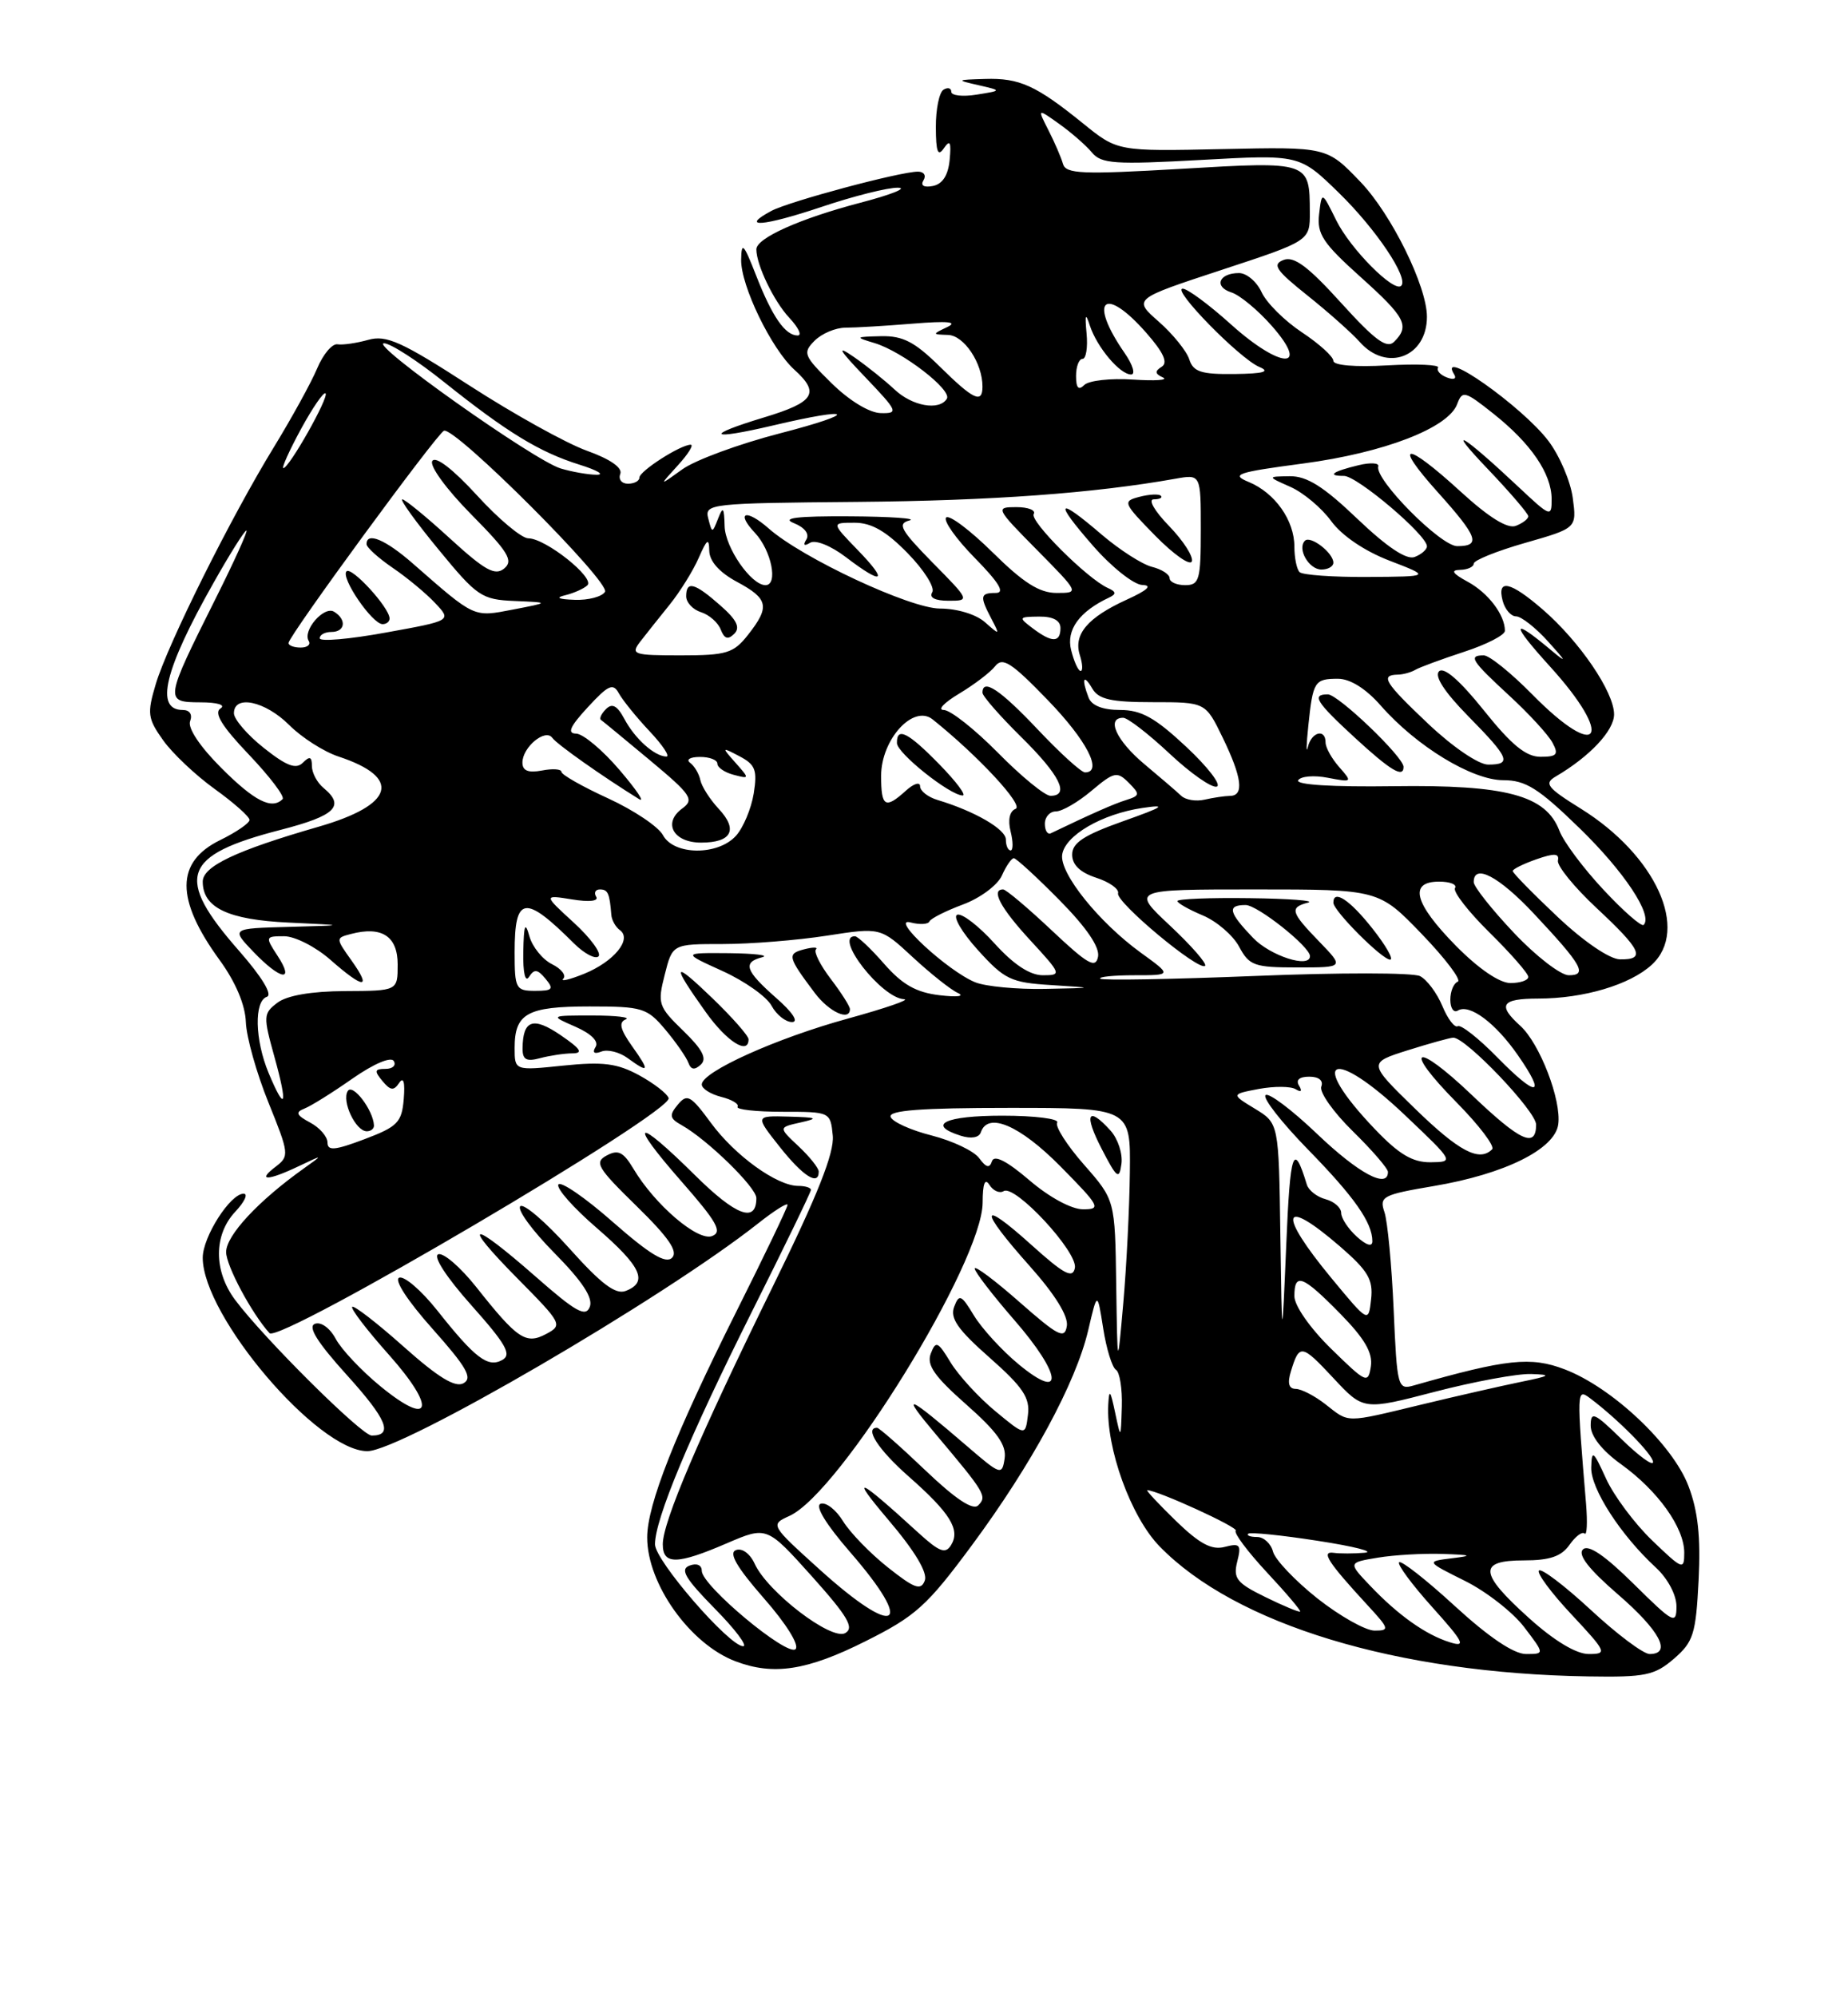 <?xml version="1.0" encoding="UTF-8" standalone="no"?>
<!DOCTYPE svg PUBLIC "-//W3C//DTD SVG 1.1//EN" "http://www.w3.org/Graphics/SVG/1.1/DTD/svg11.dtd" >
<svg xmlns="http://www.w3.org/2000/svg" xmlns:xlink="http://www.w3.org/1999/xlink" version="1.1" viewBox="0 0 237 256">
 <g >
 <path fill="currentColor"
d=" M 214.67 212.61 C 217.17 210.45 217.49 209.46 217.84 202.55 C 218.12 197.00 217.76 193.66 216.54 190.47 C 214.51 185.14 206.75 177.83 200.66 175.51 C 196.32 173.85 193.23 174.18 181.34 177.57 C 179.25 178.17 179.17 177.86 178.73 167.84 C 178.48 162.15 177.95 156.53 177.55 155.36 C 176.87 153.36 177.31 153.13 183.87 152.02 C 192.95 150.49 199.39 147.31 199.84 144.12 C 200.27 141.02 197.47 133.73 194.96 131.47 C 192.02 128.81 192.55 128.00 197.25 127.99 C 203.11 127.99 209.05 126.22 211.84 123.65 C 216.71 119.18 212.36 109.63 202.72 103.64 C 198.41 100.96 197.99 100.42 199.51 99.53 C 203.88 96.97 207.00 93.65 207.00 91.56 C 207.00 88.70 202.59 82.23 197.87 78.14 C 193.69 74.52 191.96 74.14 192.71 77.00 C 193.00 78.10 193.77 79.00 194.43 79.00 C 195.09 79.00 196.95 80.46 198.56 82.25 C 200.89 84.82 200.98 85.06 199.00 83.40 C 193.79 79.02 193.69 79.82 198.75 85.39 C 207.13 94.60 205.15 97.78 196.50 89.00 C 193.79 86.25 191.00 84.00 190.29 84.00 C 188.26 84.00 188.69 84.67 193.57 89.17 C 196.08 91.48 198.57 94.19 199.10 95.19 C 199.92 96.71 199.67 97.00 197.56 97.00 C 195.70 97.00 193.83 95.47 190.29 91.04 C 187.22 87.21 185.17 85.43 184.55 86.05 C 183.93 86.67 185.27 88.72 188.29 91.79 C 193.58 97.16 193.93 98.00 190.85 98.00 C 189.62 98.00 186.30 95.74 183.14 92.75 C 177.56 87.47 176.97 86.52 179.26 86.47 C 179.94 86.46 180.95 86.18 181.50 85.86 C 182.05 85.53 184.86 84.50 187.75 83.55 C 190.64 82.61 193.00 81.40 193.00 80.85 C 193.00 78.81 190.86 75.99 188.22 74.56 C 186.27 73.50 186.00 73.07 187.25 73.04 C 188.21 73.02 189.00 72.66 189.00 72.24 C 189.00 71.82 191.97 70.62 195.61 69.58 C 202.22 67.69 202.22 67.69 201.70 63.81 C 201.41 61.67 200.00 58.38 198.56 56.49 C 195.20 52.08 184.26 44.37 186.49 47.99 C 186.84 48.55 186.44 48.72 185.56 48.38 C 184.71 48.06 184.20 47.49 184.43 47.12 C 184.66 46.75 181.73 46.62 177.92 46.83 C 173.80 47.07 171.00 46.83 171.00 46.25 C 171.00 45.71 169.18 44.06 166.96 42.59 C 164.74 41.12 162.42 38.81 161.80 37.46 C 161.18 36.11 159.88 35.00 158.90 35.00 C 156.32 35.00 155.63 36.75 157.92 37.48 C 159.00 37.82 161.34 39.76 163.13 41.80 C 168.10 47.46 164.23 47.30 157.87 41.58 C 155.07 39.06 152.29 37.00 151.68 37.00 C 150.20 37.00 158.98 45.97 161.50 47.03 C 162.95 47.64 162.08 47.89 158.32 47.94 C 154.04 47.99 153.03 47.66 152.52 46.06 C 152.18 45.00 150.42 42.82 148.61 41.23 C 145.31 38.33 145.31 38.33 156.65 34.60 C 168.00 30.87 168.00 30.87 167.98 27.18 C 167.96 20.68 167.94 20.67 151.49 21.64 C 138.74 22.38 136.69 22.30 136.32 21.00 C 136.09 20.18 135.25 18.24 134.46 16.69 C 133.03 13.88 133.03 13.88 135.85 15.89 C 137.41 17.00 139.29 18.65 140.04 19.55 C 141.24 21.00 142.98 21.11 154.03 20.50 C 166.66 19.80 166.66 19.80 171.71 24.72 C 176.47 29.36 180.69 35.64 179.70 36.63 C 178.79 37.55 173.18 31.90 171.38 28.26 C 169.52 24.50 169.52 24.50 169.17 27.46 C 168.88 29.99 169.66 31.17 174.44 35.46 C 180.26 40.68 180.83 41.77 178.80 43.80 C 177.86 44.74 176.36 43.64 171.99 38.82 C 167.76 34.15 165.95 32.80 164.61 33.32 C 163.12 33.89 163.62 34.64 167.66 37.86 C 170.32 39.98 173.36 42.68 174.40 43.85 C 177.84 47.72 183.00 45.77 183.00 40.60 C 183.00 36.70 178.45 27.46 174.48 23.32 C 170.17 18.82 170.17 18.82 156.75 19.11 C 143.32 19.40 143.32 19.40 138.91 15.83 C 132.86 10.94 130.75 9.98 126.32 10.12 C 122.61 10.23 122.59 10.26 125.50 10.92 C 128.50 11.61 128.50 11.61 125.25 12.13 C 123.46 12.42 122.00 12.25 122.00 11.77 C 122.00 11.28 121.55 11.16 121.00 11.50 C 120.45 11.84 120.01 14.00 120.02 16.31 C 120.03 19.48 120.28 20.13 121.05 19.00 C 121.84 17.85 122.01 18.19 121.79 20.49 C 121.60 22.48 120.87 23.60 119.63 23.84 C 118.47 24.06 118.02 23.78 118.44 23.10 C 118.81 22.49 118.49 22.00 117.72 22.00 C 115.44 22.00 101.22 25.81 98.93 27.03 C 94.76 29.27 97.89 29.02 105.30 26.54 C 109.45 25.14 113.90 24.02 115.18 24.06 C 116.45 24.09 114.27 24.96 110.32 25.99 C 102.55 28.03 97.00 30.52 97.00 31.96 C 97.00 33.96 99.25 38.63 101.24 40.75 C 102.40 41.99 102.88 43.00 102.30 43.00 C 100.70 43.00 99.04 40.61 96.97 35.31 C 95.37 31.22 95.09 30.92 95.05 33.28 C 94.99 36.60 98.93 44.73 101.89 47.40 C 105.19 50.39 104.45 51.55 97.99 53.50 C 90.22 55.85 90.89 56.47 99.11 54.54 C 109.56 52.07 110.29 52.89 100.00 55.55 C 94.78 56.90 89.15 58.97 87.50 60.16 C 84.50 62.32 84.50 62.32 86.92 59.66 C 88.26 58.20 89.00 57.00 88.58 57.00 C 87.28 57.00 82.00 60.38 82.00 61.22 C 82.00 61.65 81.34 62.00 80.53 62.00 C 79.72 62.00 79.28 61.43 79.55 60.74 C 79.85 59.95 78.25 58.84 75.26 57.77 C 72.64 56.83 65.88 53.08 60.23 49.43 C 51.51 43.79 49.55 42.91 47.23 43.56 C 45.73 43.98 43.95 44.24 43.28 44.13 C 42.61 44.02 41.44 45.40 40.68 47.21 C 39.92 49.02 37.43 53.54 35.15 57.27 C 29.62 66.28 21.53 82.51 19.98 87.67 C 18.85 91.45 18.93 92.09 20.92 94.88 C 22.12 96.57 25.10 99.38 27.55 101.14 C 30.00 102.90 32.00 104.68 32.00 105.09 C 32.00 105.50 30.31 106.66 28.25 107.67 C 22.51 110.47 22.48 115.24 28.17 123.06 C 30.21 125.86 31.45 128.79 31.53 131.00 C 31.60 132.93 32.91 137.57 34.43 141.32 C 37.09 147.89 37.12 148.19 35.35 149.54 C 32.89 151.40 34.33 151.37 38.30 149.48 C 41.48 147.97 41.48 147.97 39.01 149.73 C 33.13 153.91 29.00 158.35 29.00 160.48 C 29.00 162.23 32.29 168.37 34.56 170.87 C 35.83 172.25 86.34 142.53 85.75 140.74 C 85.55 140.16 83.84 138.84 81.95 137.81 C 79.15 136.29 77.32 136.06 72.25 136.58 C 66.00 137.23 66.00 137.23 66.00 134.32 C 66.00 129.89 67.61 129.00 75.61 129.00 C 82.38 129.00 82.98 129.18 85.32 131.96 C 86.69 133.59 88.02 135.51 88.28 136.21 C 88.61 137.12 89.08 137.19 89.88 136.45 C 90.70 135.68 90.09 134.51 87.63 132.12 C 84.43 129.03 84.30 128.64 85.25 124.93 C 86.24 121.00 86.24 121.00 92.68 121.00 C 96.22 121.00 102.23 120.52 106.02 119.93 C 112.93 118.86 112.93 118.86 117.05 122.68 C 119.32 124.78 121.92 126.85 122.84 127.27 C 123.78 127.70 122.76 127.83 120.50 127.56 C 117.50 127.21 115.72 126.20 113.39 123.54 C 111.69 121.59 110.00 120.00 109.64 120.00 C 106.88 120.00 113.07 127.94 115.94 128.07 C 116.80 128.11 113.58 129.22 108.79 130.54 C 99.58 133.06 90.00 137.38 90.00 139.00 C 90.00 139.53 91.12 140.24 92.49 140.59 C 93.86 140.93 94.81 141.50 94.59 141.86 C 94.37 142.21 96.96 142.50 100.34 142.50 C 106.48 142.50 106.50 142.51 106.80 145.56 C 107.01 147.77 104.85 153.21 99.08 164.95 C 89.65 184.16 85.00 195.06 85.00 197.93 C 85.00 200.59 86.83 200.56 93.23 197.80 C 98.34 195.61 98.34 195.61 104.12 202.04 C 108.74 207.20 109.59 208.65 108.39 209.32 C 106.62 210.31 98.44 204.05 96.79 200.44 C 96.19 199.13 95.17 198.38 94.38 198.68 C 93.42 199.05 94.49 200.88 97.96 204.85 C 100.81 208.09 102.54 210.86 102.03 211.37 C 101.00 212.40 90.00 203.24 90.00 201.34 C 90.00 200.59 89.35 200.31 88.42 200.67 C 87.18 201.14 87.87 202.31 91.63 206.14 C 94.27 208.81 95.92 211.00 95.31 211.00 C 93.52 211.00 84.00 200.02 84.00 197.94 C 84.00 194.72 88.40 184.16 96.36 168.26 C 100.56 159.88 104.00 152.79 104.00 152.51 C 104.00 152.23 103.27 152.00 102.37 152.00 C 99.64 152.00 94.26 148.12 91.18 143.93 C 88.58 140.40 88.13 140.14 86.93 141.58 C 85.79 142.95 85.87 143.35 87.43 144.22 C 90.71 146.06 97.00 152.19 97.00 153.56 C 97.00 156.81 94.39 155.84 89.12 150.62 C 81.46 143.04 80.44 143.50 87.37 151.40 C 91.96 156.63 92.68 157.91 91.32 158.43 C 89.50 159.13 83.99 154.43 81.24 149.81 C 79.95 147.65 79.28 147.31 77.81 148.10 C 76.19 148.97 76.60 149.67 81.64 154.59 C 85.76 158.62 86.99 160.41 86.19 161.21 C 85.38 162.02 83.33 160.78 78.61 156.64 C 75.06 153.51 71.90 151.35 71.61 151.82 C 71.32 152.30 73.53 154.81 76.54 157.40 C 82.25 162.34 83.17 164.33 80.25 165.46 C 78.94 165.97 77.11 164.58 73.00 159.99 C 69.97 156.61 67.14 154.19 66.72 154.61 C 66.30 155.04 68.27 157.74 71.11 160.61 C 74.70 164.25 76.08 166.35 75.64 167.50 C 75.11 168.87 73.84 168.15 68.64 163.58 C 60.29 156.26 59.02 156.44 66.40 163.90 C 72.07 169.63 72.18 169.84 70.06 170.97 C 67.44 172.37 66.37 171.65 61.05 164.93 C 59.05 162.42 56.88 160.54 56.21 160.76 C 55.49 161.00 57.23 163.69 60.46 167.31 C 64.91 172.30 65.65 173.62 64.42 174.31 C 62.57 175.34 60.93 174.09 56.05 167.93 C 54.05 165.42 51.88 163.54 51.21 163.76 C 50.49 164.00 52.23 166.69 55.46 170.31 C 59.84 175.23 60.64 176.62 59.45 177.29 C 58.38 177.89 56.21 176.56 51.77 172.61 C 48.36 169.57 45.39 167.28 45.17 167.50 C 44.94 167.72 47.06 170.49 49.88 173.65 C 56.03 180.56 55.33 183.05 48.76 177.66 C 46.35 175.68 43.78 172.96 43.06 171.61 C 42.31 170.21 41.16 169.38 40.38 169.68 C 39.44 170.05 40.70 172.06 44.48 176.24 C 49.63 181.93 50.48 184.00 47.67 184.00 C 46.39 184.00 33.86 171.56 30.16 166.62 C 27.38 162.90 27.39 158.28 30.17 155.31 C 31.37 154.04 31.85 153.00 31.24 153.00 C 29.53 153.00 26.00 158.53 26.00 161.21 C 26.00 168.68 40.74 186.00 47.11 186.00 C 51.44 186.00 85.05 166.43 97.25 156.79 C 99.31 155.16 101.00 154.10 101.00 154.43 C 101.00 154.76 98.01 160.98 94.36 168.26 C 86.59 183.78 83.00 192.87 83.00 197.06 C 83.00 203.02 88.50 210.73 94.32 212.93 C 99.18 214.78 103.50 214.12 110.96 210.38 C 117.43 207.15 118.87 205.85 124.59 198.13 C 132.31 187.71 137.97 177.26 139.56 170.50 C 140.73 165.50 140.73 165.50 141.48 170.26 C 141.89 172.88 142.63 175.27 143.12 175.57 C 143.60 175.87 143.94 178.00 143.87 180.31 C 143.74 184.50 143.74 184.50 143.00 181.00 C 142.40 178.16 142.24 177.98 142.13 180.04 C 141.84 185.63 145.03 194.43 148.72 198.21 C 158.47 208.22 179.14 214.48 203.69 214.87 C 211.00 214.99 212.19 214.74 214.67 212.61 Z  M 105.00 150.17 C 105.00 149.72 103.84 148.26 102.41 146.92 C 99.83 144.50 99.83 144.50 102.66 143.87 C 105.06 143.33 104.83 143.22 101.17 143.12 C 96.83 143.00 96.83 143.00 100.00 147.00 C 102.98 150.76 105.00 152.05 105.00 150.17 Z  M 81.06 134.09 C 79.54 131.95 79.32 131.04 80.24 130.66 C 80.93 130.39 79.03 130.16 76.00 130.16 C 70.50 130.16 70.50 130.16 73.80 131.60 C 75.82 132.49 76.82 133.48 76.38 134.19 C 75.93 134.92 76.20 135.14 77.13 134.78 C 77.93 134.47 79.44 134.85 80.48 135.61 C 83.26 137.64 83.38 137.34 81.06 134.09 Z  M 73.40 135.01 C 74.84 135.00 74.48 134.44 71.90 132.68 C 68.37 130.27 67.05 130.72 67.02 134.37 C 67.00 135.82 67.50 136.10 69.25 135.63 C 70.49 135.30 72.35 135.02 73.40 135.01 Z  M 96.00 133.21 C 96.00 132.77 93.92 130.41 91.38 127.96 C 86.24 123.01 86.03 123.44 90.50 129.71 C 93.20 133.50 96.00 135.28 96.00 133.21 Z  M 99.53 127.90 C 95.57 124.41 95.21 123.35 97.75 122.69 C 98.71 122.44 96.80 122.21 93.50 122.17 C 87.50 122.12 87.50 122.12 92.66 124.46 C 95.50 125.75 98.33 127.75 98.95 128.91 C 99.57 130.06 100.75 131.00 101.57 131.00 C 102.47 131.00 101.65 129.75 99.53 127.90 Z  M 109.00 129.34 C 109.00 128.98 107.89 127.24 106.54 125.47 C 105.19 123.70 104.34 122.00 104.64 121.69 C 104.95 121.39 104.26 121.38 103.11 121.68 C 100.92 122.25 101.02 122.65 104.50 127.28 C 106.33 129.71 109.00 130.93 109.00 129.34 Z  M 186.60 205.87 C 182.93 202.50 179.70 199.97 179.43 200.24 C 179.16 200.50 181.08 203.10 183.69 206.00 C 187.72 210.48 188.06 211.16 185.96 210.50 C 182.85 209.54 179.29 207.01 175.70 203.23 C 172.89 200.28 172.89 200.28 176.70 199.65 C 178.79 199.30 182.53 199.09 185.00 199.17 C 188.75 199.30 188.95 199.39 186.19 199.73 C 182.88 200.14 182.88 200.14 187.86 202.62 C 190.60 203.98 194.02 206.65 195.47 208.55 C 198.10 212.00 198.10 212.00 195.70 212.00 C 194.14 212.00 190.92 209.83 186.60 205.87 Z  M 196.11 207.41 C 189.67 201.62 189.53 200.00 195.44 200.00 C 198.75 200.00 200.24 199.49 201.28 198.01 C 202.05 196.91 202.92 196.26 203.22 196.56 C 203.52 196.85 203.60 195.16 203.41 192.80 C 202.19 178.19 202.20 177.93 203.90 179.20 C 207.47 181.87 212.00 186.45 212.00 187.40 C 212.00 187.95 210.20 186.65 208.00 184.50 C 204.47 181.05 204.00 180.84 204.00 182.73 C 204.00 184.07 205.45 185.92 207.89 187.67 C 212.62 191.07 216.00 195.80 216.00 199.01 C 216.00 201.28 215.79 201.20 211.89 197.45 C 209.63 195.28 206.96 191.70 205.96 189.50 C 204.33 185.92 204.13 185.77 204.07 188.10 C 204.00 190.81 207.85 196.77 212.36 200.92 C 213.88 202.32 215.00 204.42 215.00 205.89 C 215.00 208.26 214.63 208.07 209.51 203.01 C 205.80 199.35 203.69 197.91 203.00 198.60 C 202.32 199.28 203.78 201.15 207.50 204.36 C 212.87 209.00 214.46 212.00 211.56 212.00 C 210.76 212.00 207.37 209.46 204.03 206.36 C 200.68 203.26 197.68 200.98 197.37 201.30 C 197.05 201.61 198.93 204.15 201.54 206.93 C 206.06 211.77 206.16 212.00 203.74 212.00 C 202.15 212.00 199.33 210.31 196.11 207.41 Z  M 168.96 204.88 C 166.10 202.61 163.53 199.91 163.26 198.88 C 162.99 197.84 162.07 197.00 161.22 197.00 C 160.36 197.00 159.85 196.81 160.08 196.58 C 160.31 196.36 164.32 196.76 169.00 197.49 C 173.68 198.21 176.38 198.90 175.00 199.02 C 173.62 199.14 171.85 199.14 171.05 199.03 C 169.37 198.79 170.29 200.22 175.39 205.75 C 178.18 208.77 178.24 209.00 176.29 209.00 C 175.13 209.00 171.83 207.14 168.96 204.88 Z  M 105.13 201.18 C 98.77 195.43 98.77 195.43 101.26 194.29 C 107.76 191.33 125.98 161.78 126.02 154.15 C 126.03 151.68 126.31 150.95 126.90 151.88 C 127.38 152.64 128.20 152.99 128.72 152.67 C 130.17 151.78 138.25 160.49 137.85 162.52 C 137.57 163.92 136.47 163.34 132.25 159.54 C 125.58 153.54 125.49 154.91 132.07 162.29 C 135.30 165.91 137.03 168.70 136.82 169.96 C 136.54 171.68 135.73 171.27 130.75 166.89 C 127.59 164.11 125.00 162.17 125.00 162.59 C 125.00 163.00 127.28 165.97 130.07 169.18 C 136.19 176.21 136.54 179.74 130.63 174.86 C 128.50 173.10 125.94 170.30 124.92 168.64 C 123.28 165.93 123.01 165.81 122.37 167.49 C 121.81 168.95 122.82 170.41 126.91 174.01 C 131.19 177.79 132.11 179.15 131.83 181.35 C 131.50 184.06 131.50 184.06 127.63 180.86 C 125.50 179.10 122.94 176.30 121.92 174.64 C 120.28 171.93 120.01 171.81 119.37 173.49 C 118.81 174.95 119.83 176.41 123.91 180.01 C 127.88 183.51 129.10 185.22 128.84 186.94 C 128.51 189.13 128.33 189.07 124.00 185.34 C 116.23 178.66 115.38 178.34 120.01 183.83 C 126.36 191.36 126.61 191.79 125.45 192.95 C 124.78 193.62 122.55 192.15 118.70 188.48 C 115.54 185.46 112.74 183.00 112.48 183.00 C 110.82 183.00 112.64 185.81 116.52 189.23 C 121.87 193.94 123.19 196.07 121.97 198.04 C 121.25 199.21 120.48 198.92 117.79 196.47 C 109.98 189.33 108.88 188.85 113.89 194.76 C 117.33 198.80 118.99 201.57 118.60 202.59 C 118.10 203.90 117.29 203.61 113.87 200.90 C 111.60 199.10 109.02 196.44 108.12 194.98 C 107.23 193.52 105.94 192.51 105.25 192.74 C 104.48 193.00 105.91 195.35 109.00 198.91 C 117.48 208.66 115.01 210.10 105.13 201.18 Z  M 162.28 204.70 C 158.60 202.90 158.13 202.31 158.67 200.16 C 159.22 197.99 159.03 197.76 157.07 198.27 C 155.39 198.71 153.86 197.89 150.80 194.93 C 148.58 192.77 146.93 191.00 147.13 191.00 C 148.46 191.02 158.88 195.78 158.48 196.19 C 158.20 196.47 160.00 198.87 162.47 201.53 C 164.95 204.18 166.87 206.45 166.74 206.56 C 166.61 206.67 164.60 205.84 162.28 204.70 Z  M 170.00 180.00 C 168.62 178.92 166.91 178.03 166.18 178.02 C 165.28 178.01 165.08 177.29 165.56 175.75 C 166.64 172.22 166.92 172.26 171.01 176.64 C 174.86 180.77 174.86 180.77 184.04 178.38 C 189.09 177.07 194.63 176.05 196.36 176.11 C 199.06 176.20 198.87 176.34 195.00 177.13 C 192.53 177.64 186.80 178.94 182.29 180.03 C 172.39 182.41 173.08 182.41 170.00 180.00 Z  M 170.72 172.88 C 168.01 170.23 166.00 167.35 166.00 166.13 C 166.00 163.06 167.05 163.46 171.88 168.38 C 175.01 171.57 176.07 173.39 175.81 175.13 C 175.46 177.39 175.23 177.29 170.72 172.88 Z  M 143.15 164.65 C 143.00 153.81 143.00 153.81 139.02 149.28 C 136.83 146.79 135.28 144.36 135.58 143.88 C 135.87 143.40 132.72 143.00 128.56 143.00 C 121.19 143.00 118.77 144.16 123.21 145.57 C 124.54 145.99 125.56 145.82 125.79 145.13 C 126.68 142.47 130.79 144.23 136.00 149.50 C 141.06 154.63 141.26 155.00 138.90 155.00 C 137.41 155.00 134.55 153.45 132.01 151.27 C 129.13 148.81 127.51 147.98 127.22 148.83 C 126.91 149.77 126.48 149.67 125.58 148.45 C 124.92 147.53 122.17 146.23 119.49 145.54 C 116.80 144.86 114.43 143.79 114.22 143.15 C 113.94 142.32 118.10 142.00 129.42 142.00 C 145.00 142.00 145.00 142.00 144.90 150.25 C 144.85 154.79 144.47 162.32 144.06 167.00 C 143.31 175.50 143.31 175.50 143.15 164.65 Z  M 142.42 144.91 C 139.50 141.68 138.97 142.78 141.29 147.26 C 143.24 151.03 143.54 151.26 143.82 149.18 C 144.00 147.88 143.37 145.96 142.42 144.91 Z  M 164.20 158.24 C 164.00 143.97 164.00 143.97 160.94 142.11 C 157.88 140.25 157.88 140.25 161.45 139.57 C 163.42 139.21 165.55 139.22 166.17 139.61 C 166.87 140.04 167.03 139.86 166.60 139.15 C 166.15 138.43 166.63 138.00 167.91 138.00 C 169.14 138.00 169.75 138.50 169.45 139.27 C 169.18 139.97 170.99 142.54 173.48 144.98 C 175.97 147.42 178.00 149.77 178.00 150.21 C 178.00 152.43 174.22 150.40 168.92 145.34 C 165.66 142.23 162.68 139.99 162.30 140.37 C 161.92 140.75 164.35 143.85 167.69 147.28 C 173.69 153.41 176.00 156.70 176.00 159.09 C 176.00 159.85 175.25 159.63 174.00 158.50 C 172.90 157.50 172.00 156.14 172.00 155.46 C 172.00 154.79 171.10 154.00 170.01 153.71 C 168.91 153.42 167.83 152.58 167.60 151.84 C 165.89 146.23 165.46 147.48 164.96 159.50 C 164.41 172.50 164.41 172.50 164.20 158.24 Z  M 170.75 163.82 C 163.78 155.39 164.34 153.28 171.84 159.75 C 175.45 162.88 176.12 164.00 175.84 166.53 C 175.50 169.56 175.50 169.56 170.75 163.82 Z  M 176.35 144.75 C 167.56 135.56 170.84 134.05 180.22 142.97 C 186.49 148.92 186.49 148.93 183.46 148.97 C 181.16 148.99 179.42 147.96 176.35 144.75 Z  M 42.00 146.44 C 42.00 145.69 41.00 144.53 39.77 143.88 C 38.00 142.93 37.85 142.56 39.04 142.09 C 39.87 141.77 42.64 140.04 45.21 138.24 C 47.94 136.34 50.13 135.41 50.50 135.99 C 50.84 136.55 50.36 137.00 49.44 137.00 C 48.03 137.00 47.97 137.26 49.04 138.55 C 50.07 139.79 50.50 139.84 51.19 138.80 C 51.75 137.96 51.96 138.70 51.78 140.86 C 51.53 143.86 50.99 144.41 46.75 146.01 C 42.94 147.45 42.00 147.54 42.00 146.44 Z  M 47.96 144.25 C 47.87 142.28 45.23 138.82 44.60 139.84 C 43.79 141.14 45.62 145.00 47.04 145.00 C 47.57 145.00 47.98 144.66 47.96 144.25 Z  M 181.47 142.10 C 175.44 136.23 175.44 136.23 180.56 134.61 C 183.37 133.73 185.99 133.00 186.38 133.00 C 188.01 133.00 197.00 142.43 197.00 144.14 C 197.00 147.21 194.99 146.29 188.79 140.38 C 181.42 133.35 179.75 134.16 186.83 141.33 C 189.70 144.24 191.74 146.93 191.36 147.31 C 189.71 148.96 187.12 147.59 181.47 142.10 Z  M 34.45 137.53 C 32.68 133.29 32.57 128.31 34.23 127.76 C 34.98 127.51 33.60 125.23 30.70 121.92 C 22.35 112.42 23.31 109.63 36.01 106.36 C 43.02 104.55 44.29 103.31 41.50 101.00 C 40.67 100.32 40.00 99.05 40.00 98.18 C 40.00 96.98 39.72 96.88 38.84 97.76 C 37.96 98.64 36.75 98.18 33.84 95.87 C 31.73 94.20 30.00 92.19 30.00 91.42 C 30.00 89.00 34.01 89.86 37.08 92.92 C 38.68 94.53 41.54 96.35 43.42 96.97 C 51.60 99.67 50.58 103.17 40.80 105.98 C 30.26 109.02 26.00 111.04 26.00 113.00 C 26.00 116.34 29.24 117.89 37.03 118.25 C 44.50 118.60 44.50 118.60 37.06 118.80 C 29.63 119.00 29.63 119.00 32.50 122.00 C 35.99 125.64 37.85 125.94 35.59 122.50 C 34.00 120.06 34.02 120.00 36.44 120.00 C 37.81 120.00 40.47 121.35 42.35 123.00 C 46.66 126.79 47.73 126.83 45.08 123.11 C 43.04 120.25 43.04 120.22 45.01 119.71 C 48.97 118.67 51.00 120.00 51.00 123.62 C 51.00 127.00 51.00 127.00 44.25 127.03 C 39.94 127.05 36.81 127.59 35.58 128.52 C 33.76 129.90 33.74 130.24 35.20 135.48 C 36.94 141.74 36.60 142.67 34.45 137.53 Z  M 192.02 135.52 C 189.63 133.08 187.35 131.29 186.95 131.53 C 186.56 131.77 185.67 130.61 184.98 128.95 C 184.29 127.29 183.00 125.56 182.11 125.11 C 181.23 124.66 171.74 124.65 161.02 125.09 C 150.31 125.52 141.35 125.68 141.11 125.44 C 140.86 125.20 142.83 125.00 145.48 125.00 C 150.30 125.00 150.30 125.00 146.32 122.12 C 140.92 118.21 135.88 111.93 136.22 109.55 C 136.57 107.09 141.31 104.33 146.50 103.56 C 149.74 103.08 149.27 103.40 144.00 105.27 C 139.00 107.05 137.50 108.03 137.50 109.54 C 137.50 110.85 138.53 111.83 140.58 112.50 C 142.28 113.05 143.54 113.95 143.39 114.50 C 143.07 115.62 153.79 124.55 154.55 123.79 C 154.81 123.52 152.79 121.21 150.06 118.65 C 145.09 114.00 145.09 114.00 160.96 114.00 C 176.83 114.00 176.83 114.00 182.37 119.75 C 185.41 122.91 187.47 125.65 186.95 125.83 C 186.43 126.02 186.00 127.06 186.00 128.14 C 186.00 129.23 186.43 129.85 186.96 129.53 C 188.44 128.61 191.79 131.10 194.68 135.27 C 198.39 140.61 197.13 140.73 192.02 135.52 Z  M 169.20 120.70 C 165.52 116.91 165.35 116.32 167.75 115.69 C 168.71 115.44 165.34 115.18 160.25 115.12 C 155.16 115.05 151.00 115.22 151.00 115.49 C 151.00 115.75 152.46 116.58 154.25 117.33 C 156.04 118.08 158.14 119.89 158.92 121.35 C 160.21 123.77 160.87 124.00 166.37 124.00 C 172.39 124.00 172.39 124.00 169.20 120.70 Z  M 176.00 119.00 C 173.10 115.33 171.00 113.95 171.00 115.70 C 171.00 116.74 177.25 123.00 178.28 123.00 C 178.77 123.00 177.74 121.20 176.00 119.00 Z  M 66.00 122.06 C 66.00 114.81 67.29 114.62 73.60 120.91 C 74.93 122.23 76.35 122.98 76.76 122.58 C 77.16 122.17 75.74 120.23 73.59 118.26 C 69.69 114.69 69.69 114.69 73.37 115.28 C 75.56 115.64 76.81 115.50 76.46 114.94 C 76.14 114.42 76.36 114.00 76.94 114.00 C 77.96 114.00 78.18 114.50 78.40 117.25 C 78.45 117.94 78.95 118.82 79.50 119.22 C 81.10 120.38 78.73 123.26 74.92 124.81 C 73.04 125.57 71.83 125.85 72.24 125.44 C 72.65 125.02 72.00 124.18 70.79 123.58 C 69.58 122.98 68.27 121.36 67.89 119.99 C 67.35 118.06 67.18 118.51 67.11 122.00 C 67.06 124.71 67.36 125.98 67.85 125.20 C 68.51 124.17 68.94 124.22 69.96 125.45 C 71.06 126.78 70.88 127.00 68.62 127.00 C 66.15 127.00 66.00 126.72 66.00 122.06 Z  M 125.09 125.91 C 121.59 124.51 114.00 117.50 116.77 118.23 C 117.94 118.54 119.04 118.48 119.20 118.10 C 119.37 117.72 121.30 116.75 123.50 115.93 C 125.71 115.11 127.94 113.45 128.49 112.22 C 129.03 111.00 129.72 110.00 130.02 110.00 C 130.32 110.00 132.96 112.42 135.88 115.38 C 139.35 118.89 141.06 121.41 140.82 122.63 C 140.51 124.18 139.51 123.61 134.88 119.25 C 131.81 116.36 129.01 114.00 128.65 114.00 C 127.04 114.00 128.32 116.39 132.13 120.52 C 136.14 124.87 136.18 125.00 133.74 125.00 C 132.08 125.00 130.00 123.63 127.56 120.94 C 125.54 118.70 123.39 117.04 122.77 117.24 C 122.16 117.45 123.34 119.48 125.40 121.76 C 128.83 125.55 129.63 125.94 134.82 126.26 C 140.50 126.62 140.50 126.62 134.00 126.75 C 130.43 126.82 126.42 126.44 125.09 125.91 Z  M 186.71 121.22 C 181.36 115.78 180.63 113.00 184.56 113.00 C 185.97 113.00 186.89 113.37 186.60 113.83 C 186.32 114.29 188.32 116.86 191.04 119.54 C 193.77 122.23 196.00 124.78 196.00 125.21 C 196.00 125.65 194.97 126.00 193.71 126.00 C 192.30 126.00 189.61 124.16 186.71 121.22 Z  M 194.15 119.56 C 191.32 116.57 189.00 113.64 189.00 113.06 C 189.00 110.63 192.22 112.32 196.71 117.10 C 202.90 123.70 203.64 125.00 201.19 125.00 C 200.15 125.00 196.97 122.55 194.15 119.56 Z  M 199.75 117.51 C 196.59 114.53 194.00 111.89 194.00 111.64 C 194.00 111.40 195.37 110.72 197.03 110.14 C 199.34 109.33 200.00 109.37 199.80 110.29 C 199.65 110.96 201.88 113.70 204.76 116.39 C 210.54 121.78 211.10 123.02 207.75 122.96 C 206.43 122.94 203.11 120.68 199.75 117.51 Z  M 205.64 114.04 C 203.07 111.30 200.53 107.90 199.99 106.48 C 198.26 101.93 193.17 100.57 178.71 100.77 C 170.89 100.88 166.14 100.59 166.49 100.01 C 166.81 99.49 168.52 99.34 170.29 99.69 C 173.43 100.29 173.46 100.26 171.75 98.32 C 170.79 97.23 170.00 95.82 170.00 95.17 C 170.00 93.34 168.19 93.80 167.73 95.75 C 167.50 96.71 167.53 95.47 167.79 93.00 C 168.38 87.33 168.58 87.00 171.59 87.00 C 173.15 87.00 175.17 88.26 177.08 90.44 C 181.66 95.66 188.80 100.00 192.79 100.00 C 195.66 100.00 197.30 101.03 202.55 106.13 C 208.29 111.70 212.02 117.32 210.79 118.55 C 210.52 118.81 208.20 116.79 205.64 114.04 Z  M 180.00 98.29 C 180.00 97.02 171.62 89.00 170.29 89.00 C 168.17 89.00 168.76 89.96 173.75 94.55 C 178.35 98.78 180.00 99.77 180.00 98.29 Z  M 85.02 107.04 C 84.44 105.96 81.28 103.84 77.99 102.33 C 74.69 100.82 72.00 99.29 72.00 98.93 C 72.00 98.57 70.88 98.49 69.50 98.76 C 67.74 99.09 67.00 98.79 67.00 97.74 C 67.00 95.77 69.94 93.33 70.83 94.57 C 71.41 95.39 77.22 99.49 81.95 102.42 C 82.77 102.93 81.65 101.26 79.47 98.71 C 77.29 96.15 74.78 94.05 73.89 94.03 C 72.70 94.01 73.09 93.13 75.39 90.64 C 78.04 87.77 78.63 87.51 79.38 88.89 C 79.87 89.77 81.64 91.96 83.33 93.75 C 85.01 95.54 85.97 96.99 85.45 96.97 C 83.92 96.92 81.42 94.68 80.07 92.14 C 79.16 90.44 78.51 90.09 77.72 90.88 C 77.12 91.48 76.83 92.10 77.07 92.27 C 77.30 92.43 80.14 94.77 83.37 97.46 C 88.68 101.89 89.07 102.48 87.49 103.63 C 84.96 105.48 86.36 108.00 89.91 108.00 C 93.83 108.00 94.69 106.36 92.18 103.68 C 91.06 102.48 90.00 100.83 89.82 100.00 C 89.65 99.17 89.05 98.17 88.50 97.77 C 87.95 97.36 88.51 97.02 89.75 97.02 C 90.99 97.01 92.00 97.40 92.00 97.88 C 92.00 98.37 92.94 99.01 94.09 99.31 C 96.14 99.85 96.14 99.81 94.34 97.78 C 92.52 95.73 92.53 95.72 94.87 96.95 C 96.88 98.01 97.14 98.72 96.66 101.72 C 96.34 103.66 95.32 106.09 94.39 107.12 C 92.07 109.69 86.41 109.64 85.02 107.04 Z  M 129.00 107.61 C 129.00 106.29 125.03 103.98 120.25 102.54 C 119.01 102.17 118.00 101.38 118.00 100.78 C 118.00 100.18 117.18 100.43 116.17 101.35 C 113.53 103.74 113.00 103.43 113.00 99.45 C 113.00 94.77 117.14 90.23 119.61 92.21 C 125.44 96.87 131.34 103.23 130.25 103.67 C 129.48 103.97 129.23 105.09 129.61 106.58 C 129.94 107.91 129.94 109.00 129.61 109.00 C 129.27 109.00 129.00 108.38 129.00 107.61 Z  M 120.50 98.00 C 116.45 93.85 114.98 93.11 115.03 95.25 C 115.05 96.54 121.77 101.90 123.45 101.96 C 123.98 101.98 122.65 100.20 120.50 98.00 Z  M 134.00 105.58 C 134.00 104.71 134.64 104.00 135.42 104.00 C 136.21 104.00 138.26 102.81 139.99 101.35 C 142.88 98.92 143.27 98.84 144.75 100.32 C 146.22 101.80 146.20 101.98 144.43 102.54 C 142.83 103.04 140.03 104.28 134.75 106.81 C 134.34 107.00 134.00 106.45 134.00 105.58 Z  M 28.39 98.44 C 25.65 95.71 24.05 93.31 24.38 92.44 C 24.71 91.58 24.33 91.00 23.44 91.00 C 19.83 91.00 21.07 85.87 27.36 74.75 C 29.45 71.04 31.36 68.00 31.60 68.00 C 31.83 68.00 30.05 71.94 27.64 76.75 C 21.11 89.80 21.08 90.00 25.68 90.02 C 27.91 90.02 28.99 90.36 28.27 90.81 C 27.40 91.37 28.47 93.11 31.92 96.72 C 34.61 99.55 36.56 102.11 36.24 102.43 C 34.85 103.81 32.64 102.69 28.39 98.44 Z  M 151.50 102.01 C 150.95 101.49 148.81 99.65 146.75 97.93 C 143.17 94.93 141.83 92.00 144.04 92.00 C 144.62 92.00 147.30 94.07 150.00 96.60 C 152.70 99.13 155.42 101.03 156.05 100.82 C 156.67 100.61 154.91 98.32 152.13 95.72 C 148.14 91.99 146.37 91.00 143.65 91.00 C 141.44 91.00 140.00 90.44 139.61 89.42 C 138.67 86.98 138.94 86.30 140.08 88.25 C 140.89 89.64 142.48 90.00 147.85 90.00 C 154.60 90.00 154.60 90.00 156.80 94.53 C 159.28 99.64 159.58 101.99 157.75 102.01 C 157.06 102.02 155.60 102.24 154.50 102.49 C 153.40 102.75 152.05 102.53 151.50 102.01 Z  M 128.00 96.50 C 125.01 93.47 121.88 91.00 121.03 91.00 C 120.19 90.99 121.08 90.06 123.00 88.91 C 124.92 87.76 127.01 86.18 127.63 85.38 C 128.58 84.18 129.72 84.92 134.36 89.72 C 139.38 94.90 141.49 99.00 139.15 99.00 C 138.67 99.00 135.95 96.53 133.09 93.50 C 128.25 88.38 126.00 86.89 126.00 88.79 C 126.00 89.22 128.25 91.79 131.00 94.50 C 135.92 99.35 137.24 102.00 134.72 102.00 C 134.01 102.00 130.99 99.53 128.00 96.50 Z  M 137.37 83.33 C 136.71 80.73 138.42 78.38 142.26 76.58 C 143.19 76.14 143.15 75.84 142.07 75.36 C 139.43 74.17 132.02 66.78 132.57 65.88 C 132.87 65.40 131.87 65.00 130.34 65.00 C 127.63 65.00 127.69 65.13 133.00 70.50 C 138.43 76.00 138.43 76.00 135.50 76.00 C 133.30 76.00 131.24 74.69 127.31 70.81 C 124.41 67.95 121.73 65.94 121.34 66.33 C 120.95 66.72 122.60 69.06 125.02 71.52 C 128.14 74.70 128.92 76.00 127.71 76.00 C 125.69 76.00 125.62 76.41 127.15 79.32 C 128.25 81.43 128.23 81.44 126.32 79.75 C 125.17 78.74 122.74 78.00 120.55 78.00 C 116.74 78.00 102.88 71.53 98.60 67.75 C 95.69 65.18 94.29 65.62 96.83 68.31 C 98.94 70.57 99.83 75.00 98.17 75.00 C 96.33 75.00 93.00 70.18 92.93 67.44 C 92.87 65.02 92.72 64.85 92.10 66.45 C 91.34 68.38 91.33 68.38 90.83 66.45 C 90.34 64.57 91.03 64.49 109.91 64.33 C 127.21 64.18 140.30 63.22 150.75 61.36 C 154.00 60.78 154.00 60.78 154.00 67.89 C 154.00 74.33 153.81 75.00 152.00 75.00 C 150.90 75.00 150.00 74.60 150.00 74.11 C 150.00 73.62 148.98 72.96 147.72 72.65 C 146.47 72.33 143.59 70.48 141.31 68.54 C 135.53 63.58 135.08 64.13 140.17 69.95 C 142.55 72.68 145.40 74.94 146.50 74.98 C 147.84 75.02 147.18 75.64 144.50 76.86 C 139.48 79.15 137.65 81.31 138.48 83.95 C 138.84 85.08 138.89 86.00 138.59 86.00 C 138.28 86.00 137.74 84.80 137.37 83.33 Z  M 119.59 72.10 C 115.50 67.93 115.05 67.12 116.63 66.71 C 117.66 66.45 114.22 66.21 109.00 66.18 C 102.20 66.14 100.16 66.39 101.81 67.05 C 103.21 67.61 103.84 68.45 103.41 69.15 C 102.95 69.88 103.13 70.04 103.89 69.57 C 104.57 69.15 106.55 69.94 108.48 71.41 C 113.26 75.06 114.00 74.62 110.00 70.50 C 106.61 67.00 106.61 67.00 109.60 67.00 C 111.76 67.00 113.65 68.08 116.41 70.91 C 118.51 73.06 119.93 75.31 119.56 75.91 C 119.13 76.60 119.91 77.00 121.65 77.00 C 124.40 77.00 124.39 76.96 119.59 72.10 Z  M 149.92 67.41 C 148.05 65.48 147.20 64.00 147.97 64.00 C 148.72 64.00 149.13 63.79 148.87 63.54 C 148.62 63.29 147.39 63.35 146.13 63.68 C 143.94 64.25 144.02 64.44 148.16 68.67 C 150.54 71.09 152.65 72.56 152.85 71.95 C 153.06 71.33 151.74 69.29 149.92 67.41 Z  M 82.10 82.25 C 82.85 81.29 84.54 79.15 85.88 77.50 C 87.21 75.85 88.89 73.15 89.61 71.50 C 90.67 69.08 90.93 68.90 90.96 70.59 C 90.99 71.94 92.25 73.36 94.50 74.57 C 98.56 76.75 98.77 77.76 95.93 81.37 C 94.07 83.73 93.19 84.00 87.30 84.00 C 81.22 84.00 80.85 83.88 82.10 82.25 Z  M 92.38 77.60 C 89.08 74.69 88.00 74.40 88.00 76.43 C 88.00 77.22 88.86 78.14 89.91 78.47 C 90.96 78.80 92.10 79.81 92.44 80.71 C 92.90 81.89 93.37 82.03 94.17 81.23 C 94.97 80.43 94.48 79.44 92.38 77.60 Z  M 37.00 82.42 C 37.00 81.53 56.05 55.54 56.94 55.21 C 58.36 54.69 78.33 74.65 77.59 75.86 C 77.20 76.48 75.45 76.95 73.69 76.88 C 71.59 76.81 71.18 76.60 72.50 76.29 C 73.60 76.02 74.88 75.45 75.33 75.02 C 76.34 74.07 69.96 69.00 67.76 69.00 C 66.90 69.00 63.93 66.52 61.17 63.49 C 58.08 60.12 55.86 58.41 55.44 59.09 C 55.06 59.71 57.25 62.71 60.43 65.93 C 65.19 70.74 65.87 71.86 64.67 72.86 C 63.49 73.84 62.20 73.12 57.72 69.03 C 54.70 66.26 51.93 64.00 51.59 64.00 C 51.24 64.00 53.32 66.89 56.23 70.42 C 61.19 76.46 61.76 76.85 66.00 77.03 C 70.50 77.22 70.50 77.22 65.78 78.13 C 60.68 79.11 60.96 79.24 52.97 72.25 C 49.43 69.15 46.99 68.13 47.01 69.75 C 47.01 70.16 48.52 71.52 50.36 72.78 C 52.20 74.03 54.65 76.06 55.81 77.30 C 57.93 79.55 57.93 79.55 49.46 81.08 C 44.81 81.93 41.00 82.26 41.00 81.81 C 41.00 81.36 41.67 81.00 42.50 81.00 C 44.27 81.00 44.49 79.42 42.85 78.41 C 41.56 77.61 38.77 80.82 39.59 82.15 C 39.88 82.62 39.42 83.00 38.56 83.00 C 37.70 83.00 37.00 82.74 37.00 82.42 Z  M 49.96 79.25 C 49.90 77.82 45.08 72.58 44.44 73.23 C 43.65 74.02 47.74 80.00 49.07 80.00 C 49.58 80.00 49.98 79.66 49.96 79.25 Z  M 132.44 80.53 C 130.58 79.13 130.62 79.06 133.25 79.03 C 135.04 79.01 136.00 79.52 136.00 80.50 C 136.00 82.39 134.91 82.40 132.44 80.53 Z  M 166.67 73.33 C 166.30 72.97 166.00 71.49 166.00 70.06 C 166.00 66.69 163.51 63.17 160.15 61.78 C 157.80 60.81 158.60 60.54 167.12 59.41 C 177.52 58.03 185.75 54.85 186.88 51.79 C 187.54 50.02 187.86 50.11 191.52 53.02 C 196.35 56.85 198.98 60.71 198.99 63.96 C 199.00 66.33 198.85 66.27 194.75 62.42 C 187.53 55.64 185.23 54.28 190.75 60.06 C 193.64 63.09 196.00 65.84 196.00 66.17 C 196.00 66.51 195.28 67.06 194.40 67.40 C 193.34 67.81 190.94 66.32 187.32 63.01 C 180.21 56.51 178.53 56.57 184.41 63.11 C 189.54 68.82 189.96 70.00 186.88 70.00 C 184.75 70.00 176.25 61.41 176.76 59.78 C 176.90 59.33 175.77 59.26 174.26 59.62 C 170.88 60.43 170.10 61.00 172.36 61.00 C 174.05 61.00 183.00 68.58 183.00 70.02 C 183.00 70.44 182.29 71.06 181.42 71.39 C 180.38 71.79 177.90 70.14 174.08 66.50 C 169.75 62.36 167.60 61.01 165.41 61.04 C 162.50 61.08 162.50 61.08 165.50 62.41 C 167.15 63.14 169.50 65.11 170.72 66.79 C 172.08 68.65 174.99 70.63 178.22 71.87 C 183.50 73.90 183.50 73.90 175.42 73.95 C 170.97 73.98 167.03 73.70 166.67 73.33 Z  M 171.00 72.12 C 171.00 70.86 168.06 68.60 167.35 69.31 C 166.33 70.34 167.86 73.00 169.47 73.00 C 170.31 73.00 171.00 72.61 171.00 72.12 Z  M 71.89 60.04 C 68.47 59.00 47.29 44.00 49.25 44.00 C 50.07 44.00 53.55 46.24 56.98 48.99 C 65.05 55.43 69.18 57.95 74.32 59.56 C 76.62 60.28 77.60 60.86 76.50 60.85 C 75.40 60.84 73.32 60.47 71.89 60.04 Z  M 38.60 54.99 C 40.10 52.24 41.52 50.18 41.75 50.42 C 42.22 50.89 37.08 60.00 36.34 60.00 C 36.09 60.00 37.10 57.75 38.60 54.99 Z  M 106.65 49.12 C 103.06 45.59 102.92 45.23 104.47 43.67 C 105.39 42.75 107.17 42.00 108.42 42.00 C 109.68 42.00 113.59 41.77 117.10 41.48 C 121.54 41.12 122.89 41.25 121.50 41.91 C 119.53 42.85 119.53 42.86 121.59 42.93 C 123.64 43.00 126.00 46.54 126.00 49.55 C 126.00 51.79 124.84 51.24 120.50 46.96 C 117.31 43.82 115.79 43.03 113.00 43.09 C 109.64 43.17 109.61 43.21 112.18 43.98 C 115.72 45.05 122.13 49.99 121.43 51.11 C 120.46 52.68 116.98 52.06 114.71 49.91 C 113.49 48.77 111.15 46.89 109.50 45.75 C 107.21 44.17 107.55 44.78 110.96 48.34 C 115.15 52.73 115.27 53.00 112.96 52.95 C 111.50 52.92 108.93 51.36 106.65 49.12 Z  M 138.00 48.20 C 138.00 46.99 138.37 46.00 138.83 46.00 C 139.28 46.00 139.52 44.54 139.35 42.75 C 139.12 40.28 139.22 40.03 139.77 41.73 C 140.68 44.50 143.62 48.00 145.06 48.00 C 145.65 48.00 145.28 46.76 144.23 45.25 C 139.52 38.45 141.58 36.49 146.99 42.64 C 149.23 45.19 149.82 46.49 148.98 47.01 C 148.07 47.58 148.11 47.91 149.14 48.38 C 149.89 48.72 148.16 48.84 145.30 48.65 C 142.44 48.46 139.63 48.77 139.05 49.35 C 138.32 50.08 138.00 49.73 138.00 48.20 Z  M 160.69 120.20 C 157.55 116.92 157.34 116.00 159.75 116.00 C 161.28 116.01 168.00 121.34 168.00 122.55 C 168.00 124.16 162.91 122.52 160.69 120.20 Z "/>
</g>
</svg>